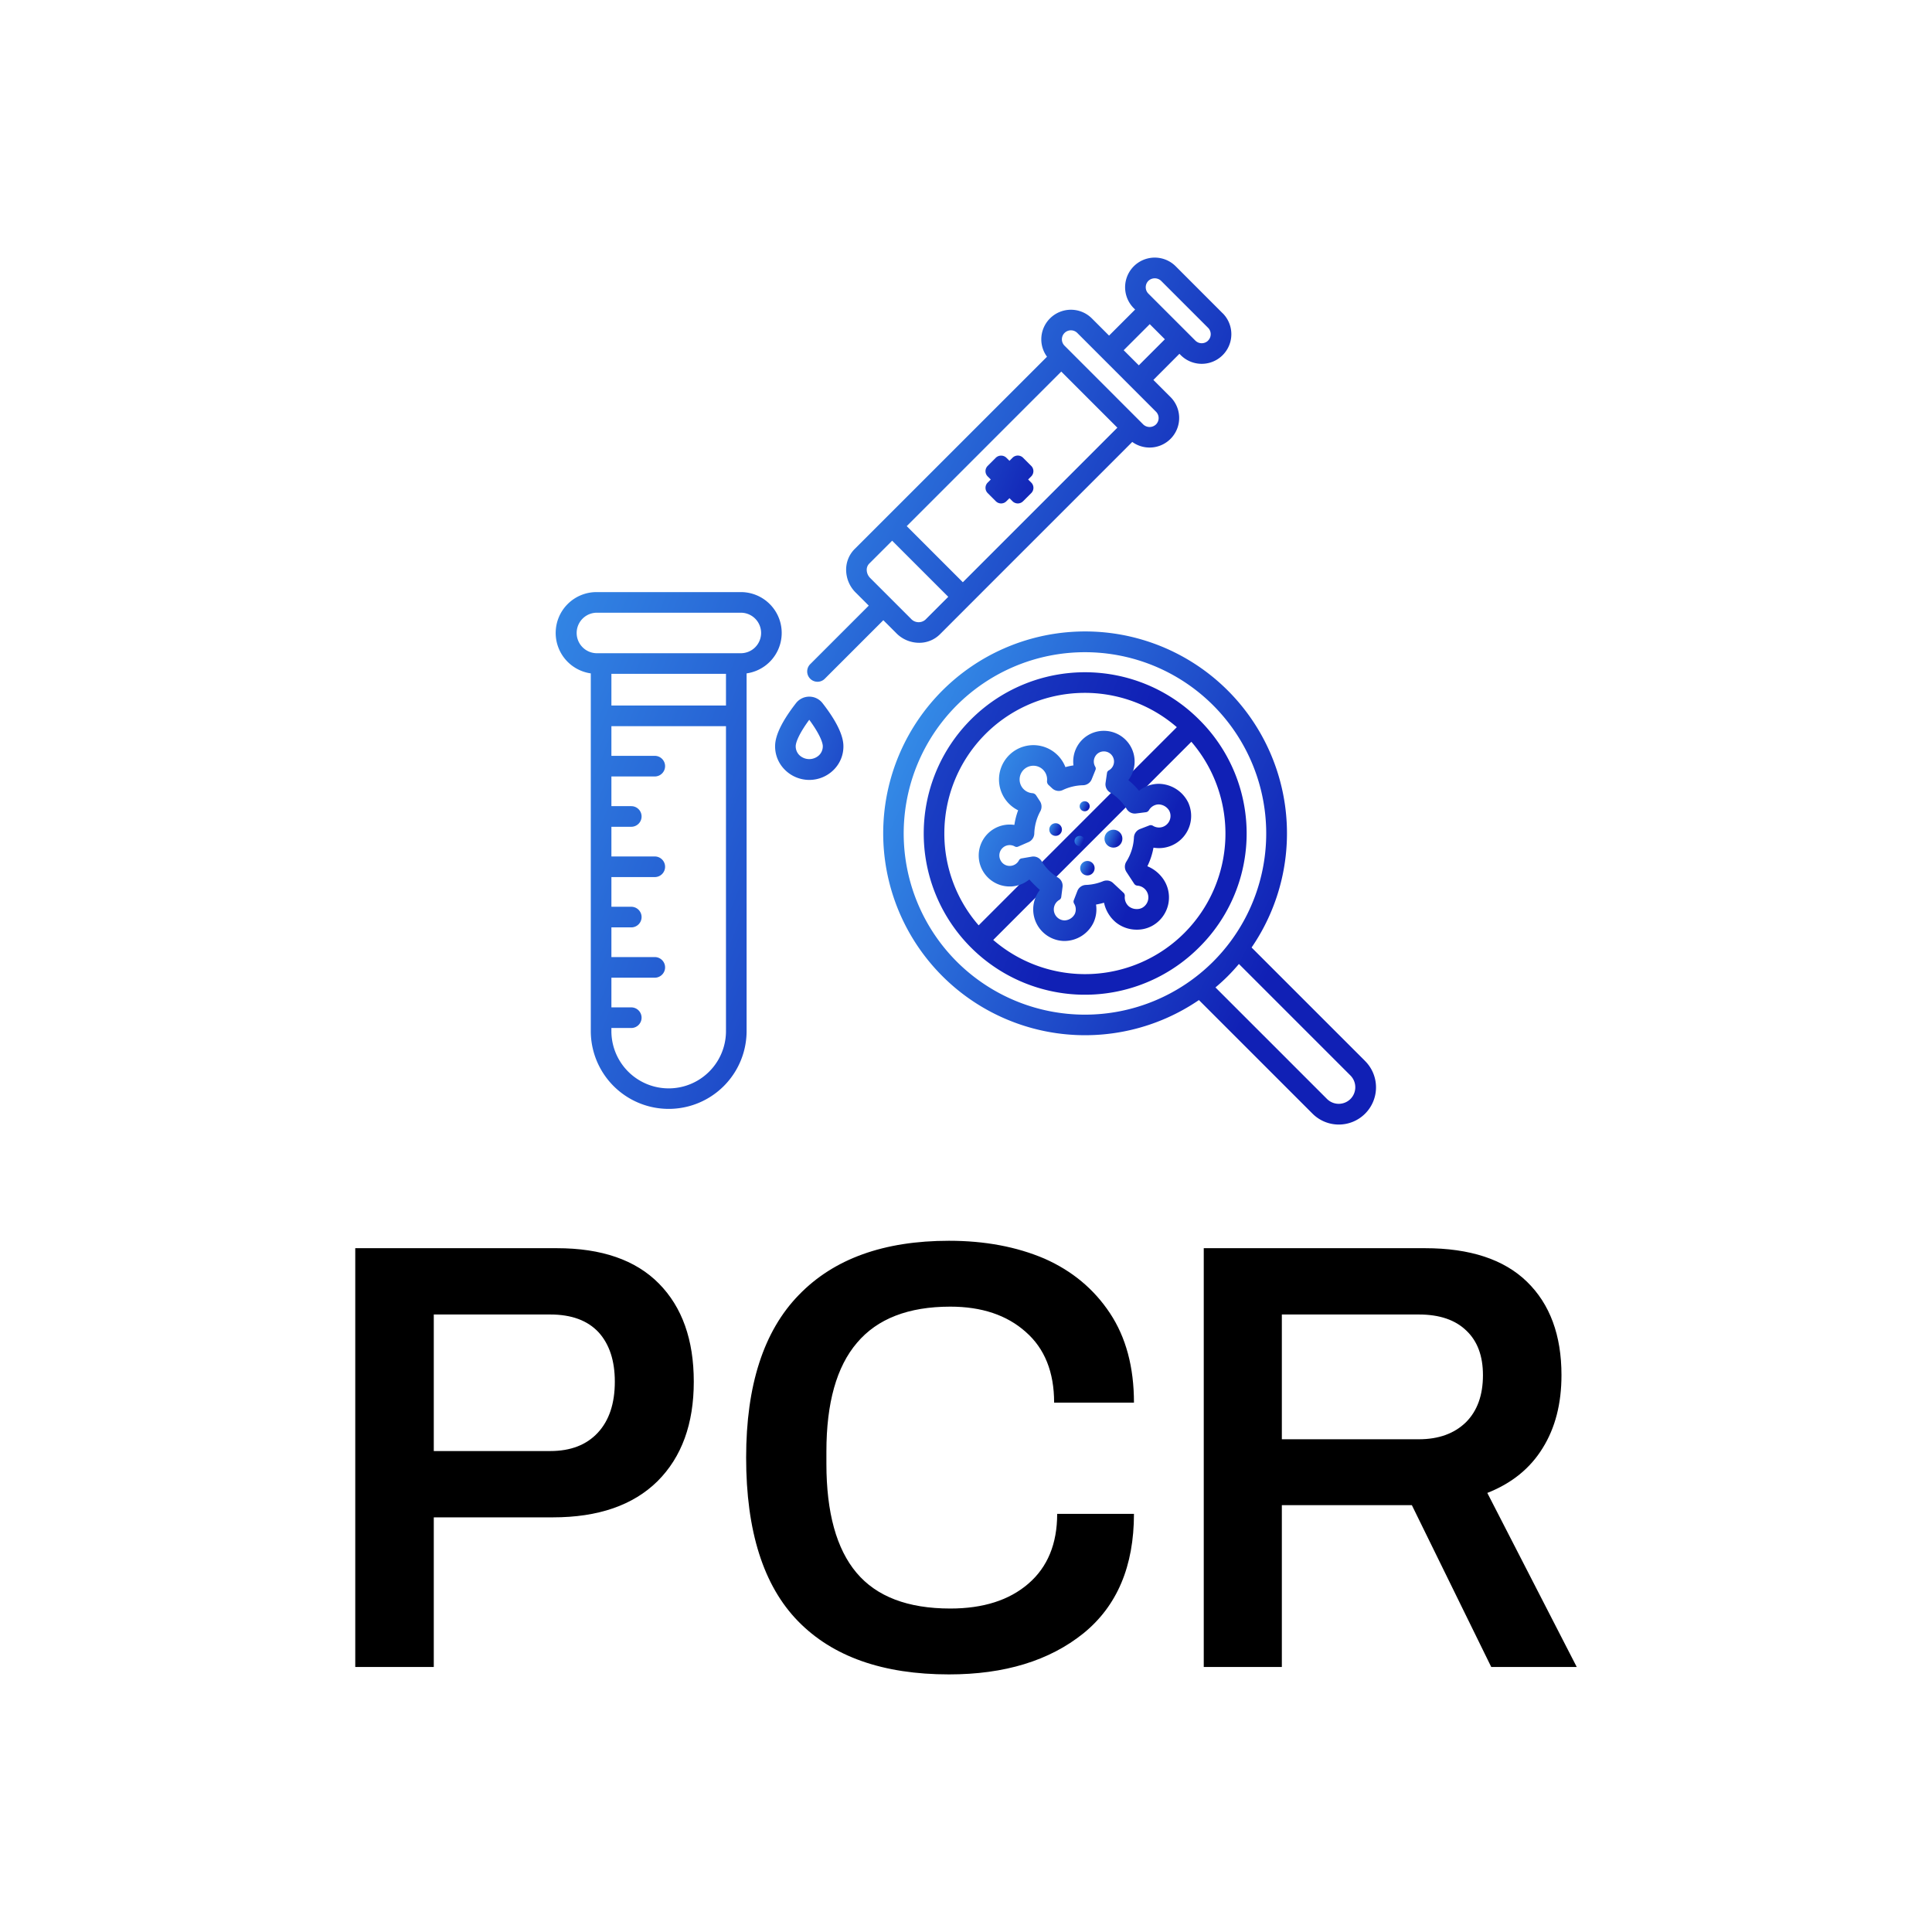 <svg data-v-fde0c5aa="" xmlns="http://www.w3.org/2000/svg" viewBox="0 0 300 300" class="iconAbove"><!----><defs data-v-fde0c5aa=""><!----></defs><rect data-v-fde0c5aa="" fill="transparent" x="0" y="0" width="300px" height="300px" class="logo-background-square"></rect><defs data-v-fde0c5aa=""><!----></defs><g data-v-fde0c5aa="" id="fe6eaf2a-5ddb-4e11-a31a-26b4584ff672" fill="#000000" transform="matrix(6.774,0,0,6.774,48.458,175.596)"><path d="M0.99 12.29L0.99 2.69L5.61 2.69L5.61 2.69Q7.15 2.69 7.95 3.50L7.95 3.50L7.95 3.50Q8.75 4.31 8.75 5.75L8.75 5.75L8.75 5.75Q8.75 7.20 7.92 8.03L7.92 8.03L7.92 8.03Q7.08 8.86 5.52 8.86L5.52 8.86L2.79 8.86L2.79 12.29L0.99 12.29ZM2.79 7.34L5.46 7.34L5.46 7.34Q6.16 7.34 6.55 6.92L6.55 6.92L6.55 6.92Q6.94 6.50 6.94 5.75L6.94 5.75L6.94 5.75Q6.94 5.03 6.57 4.62L6.57 4.62L6.57 4.62Q6.19 4.21 5.46 4.21L5.46 4.21L2.79 4.21L2.79 7.34ZM14.60 12.46L14.60 12.46Q12.33 12.46 11.14 11.24L11.14 11.24L11.14 11.24Q9.95 10.02 9.95 7.49L9.95 7.49L9.95 7.49Q9.95 5.00 11.16 3.76L11.16 3.76L11.16 3.76Q12.36 2.52 14.60 2.52L14.60 2.52L14.60 2.52Q15.83 2.52 16.79 2.93L16.79 2.93L16.79 2.93Q17.74 3.35 18.29 4.18L18.29 4.18L18.29 4.18Q18.84 5.01 18.84 6.23L18.84 6.23L17.01 6.23L17.01 6.23Q17.01 5.18 16.36 4.61L16.36 4.61L16.36 4.61Q15.71 4.03 14.63 4.03L14.63 4.03L14.63 4.03Q13.19 4.03 12.49 4.86L12.49 4.86L12.49 4.86Q11.79 5.68 11.79 7.35L11.79 7.35L11.79 7.63L11.79 7.63Q11.79 9.31 12.48 10.13L12.48 10.13L12.48 10.13Q13.17 10.95 14.63 10.95L14.63 10.95L14.63 10.95Q15.76 10.95 16.42 10.38L16.42 10.38L16.42 10.38Q17.08 9.81 17.08 8.78L17.08 8.78L18.84 8.78L18.84 8.78Q18.84 10.58 17.68 11.52L17.68 11.52L17.68 11.52Q16.51 12.46 14.60 12.46L14.60 12.46ZM20.44 12.29L20.44 2.69L25.51 2.69L25.51 2.69Q27.06 2.69 27.85 3.46L27.85 3.46L27.85 3.46Q28.64 4.23 28.64 5.60L28.64 5.60L28.64 5.60Q28.64 6.58 28.21 7.27L28.21 7.27L28.21 7.27Q27.78 7.97 26.94 8.30L26.94 8.30L28.99 12.29L27.03 12.29L25.21 8.58L22.23 8.58L22.23 12.29L20.44 12.29ZM22.23 7.07L25.37 7.07L25.37 7.07Q26.05 7.07 26.45 6.68L26.45 6.68L26.45 6.68Q26.84 6.29 26.84 5.60L26.84 5.60L26.84 5.60Q26.84 4.94 26.46 4.58L26.46 4.58L26.46 4.58Q26.08 4.21 25.37 4.21L25.37 4.21L22.23 4.21L22.23 7.07Z"></path></g><defs data-v-fde0c5aa=""><linearGradient data-v-fde0c5aa="" gradientTransform="rotate(25)" id="c90e4520-326d-4968-9980-fb05638acce4" x1="0%" y1="0%" x2="100%" y2="0%"><stop data-v-fde0c5aa="" offset="0%" stop-color="#399AEE" stop-opacity="1"></stop><stop data-v-fde0c5aa="" offset="100%" stop-color="#1020B5" stop-opacity="1"></stop></linearGradient></defs><g data-v-fde0c5aa="" id="8d4cf154-a108-42f7-8e94-042251c0c6fd" stroke="none" fill="url(#c90e4520-326d-4968-9980-fb05638acce4)" transform="matrix(1.067,0,0,1.067,81.601,38.614)"><path d="M41.292 75.81h.002-.002z"></path><circle cx="80.649" cy="86.204" r=".75"></circle><path d="M41.292 75.81h.002-.002zM101.454 9.4l-6.832-6.837a4.312 4.312 0 1 0-6.1 6.1l.194.194-3.793 3.793-2.5-2.5a4.312 4.312 0 0 0-7.361 3.049 4.266 4.266 0 0 0 .832 2.525L47.9 43.709a4.248 4.248 0 0 0-1.236 3.191 4.681 4.681 0 0 0 1.387 3.148l1.9 1.9-8.5 8.5a1.5 1.5 0 1 0 2.121 2.121l8.5-8.5 1.9 1.9a4.678 4.678 0 0 0 3.306 1.387 4.26 4.26 0 0 0 3.034-1.237l4.395-4.4L88.3 28.126a4.305 4.305 0 0 0 5.573-6.526l-2.5-2.5 3.79-3.8.193.194a4.312 4.312 0 0 0 6.1-6.1zM58.187 54a1.5 1.5 0 0 1-2.1-.149l-5.918-5.918a1.692 1.692 0 0 1-.51-1.133 1.275 1.275 0 0 1 .36-.964l3.338-3.336 8.165 8.164zm5.456-5.456l-8.165-8.165 22.489-22.493 8.165 8.165zm28.109-24.82a1.31 1.31 0 0 1 0 1.855 1.344 1.344 0 0 1-1.856 0L78.444 14.12a1.312 1.312 0 0 1 0-1.855 1.315 1.315 0 0 1 1.856 0zm-2.5-6.747l-2.2-2.2 3.793-3.793 2.2 2.2zm10.085-3.6a1.315 1.315 0 0 1-1.856 0L90.645 6.54a1.312 1.312 0 0 1 0-1.855 1.344 1.344 0 0 1 1.856 0l6.832 6.832a1.314 1.314 0 0 1 0 1.856z"></path><path d="M73.146 33.591l.449-.449a1.083 1.083 0 0 0 0-1.531l-1.187-1.187a1.084 1.084 0 0 0-1.531 0l-.448.449-.451-.45a1.109 1.109 0 0 0-1.531 0l-1.188 1.188a1.08 1.08 0 0 0 0 1.531l.45.45-.447.448a1.078 1.078 0 0 0 0 1.532l1.186 1.187a1.083 1.083 0 0 0 1.531 0l.449-.448.449.449a1.085 1.085 0 0 0 1.53 0l1.193-1.189a1.083 1.083 0 0 0 0-1.531zM43.223 66.138a2.443 2.443 0 0 0-3.859 0c-1.973 2.536-3 4.608-3.04 6.159a4.781 4.781 0 0 0 1.376 3.494 5.021 5.021 0 0 0 7.2 0 4.785 4.785 0 0 0 1.362-3.491c-.044-1.555-1.062-3.627-3.039-6.162zm-.484 7.562a2.088 2.088 0 0 1-2.892 0 1.812 1.812 0 0 1-.525-1.318c.018-.6.553-1.9 1.971-3.823 1.418 1.926 1.953 3.226 1.971 3.823a1.813 1.813 0 0 1-.525 1.318z"></path><path d="M31.338 49.978h-21a5.946 5.946 0 0 0-5.947 5.947A5.944 5.944 0 0 0 9.5 61.808v52.146a11.338 11.338 0 0 0 22.675 0V61.807a5.944 5.944 0 0 0-.836-11.829zm-2.164 63.976a8.338 8.338 0 0 1-16.675 0v-.54h2.892a1.5 1.5 0 0 0 0-3H12.5v-4.321h6.312a1.5 1.5 0 0 0 0-3H12.5v-4.321h2.892a1.5 1.5 0 0 0 0-3H12.5v-4.321h6.312a1.5 1.5 0 1 0 0-3H12.5V84.13h2.892a1.5 1.5 0 0 0 0-3H12.5v-4.321h6.312a1.5 1.5 0 1 0 0-3H12.5v-4.322h16.674zm0-47.467H12.5v-4.614h16.674zm5.111-10.561a2.947 2.947 0 0 1-2.947 2.947h-21a2.948 2.948 0 0 1 0-5.895h21a2.946 2.946 0 0 1 2.947 2.947zM98.01 68.516a23.465 23.465 0 1 0 0 33.183 23.31 23.31 0 0 0 0-33.183zM60.953 85.107a20.444 20.444 0 0 1 33.832-15.471L65.946 98.474a20.3 20.3 0 0 1-4.993-13.367zm34.936 14.471a20.431 20.431 0 0 1-27.821 1.022L96.9 71.76a20.478 20.478 0 0 1-1.011 27.818z"></path><path d="M122.179 118.211L105.665 101.7A29.38 29.38 0 1 0 98 109.349l16.514 16.514a5.414 5.414 0 1 0 7.661-7.652zM62.766 103.76a26.379 26.379 0 1 1 37.3 0 26.407 26.407 0 0 1-37.3 0zm57.292 19.981a2.421 2.421 0 0 1-3.419 0l-16.231-16.23c.61-.517 1.207-1.055 1.782-1.63s1.114-1.171 1.634-1.783l16.23 16.231a2.428 2.428 0 0 1 .004 3.412z"></path><path d="M96.375 80.472a4.847 4.847 0 0 0-4.215-2.593q-.16 0-.318.012a4.715 4.715 0 0 0-2.564 1l-.129-.158a10.241 10.241 0 0 0-1.421-1.388 4.468 4.468 0 0 0-3.328-7.171 4.04 4.04 0 0 0-.246-.007 4.441 4.441 0 0 0-3.869 2.261 4.515 4.515 0 0 0-.544 2.77 9.912 9.912 0 0 0-1.171.25 5 5 0 1 0-6.879 6.286 10.387 10.387 0 0 0-.548 2.125 4.548 4.548 0 0 0-.67-.05 4.505 4.505 0 0 0-.026 9.01h.193a4.558 4.558 0 0 0 2.682-1.019 19.517 19.517 0 0 0 1.533 1.527 4.6 4.6 0 0 0 3.464 7.423h.158a4.72 4.72 0 0 0 4.2-2.71 4.619 4.619 0 0 0 .351-2.589 10.229 10.229 0 0 0 1.161-.269 5.126 5.126 0 0 0 1.708 2.848 4.829 4.829 0 0 0 3.073 1.074 4.605 4.605 0 0 0 2.157-.518 4.72 4.72 0 0 0 1.41-7.21 5.191 5.191 0 0 0-2.039-1.5 10.307 10.307 0 0 0 .89-2.708 4.682 4.682 0 0 0 4.991-6.7zM92.6 84.186a1.674 1.674 0 0 1-1.291-.2.616.616 0 0 0-.318-.091.582.582 0 0 0-.209.039l-1.345.52a1.391 1.391 0 0 0-.894 1.226 7.266 7.266 0 0 1-1.11 3.534 1.385 1.385 0 0 0 .026 1.5l1.122 1.713a.611.611 0 0 0 .47.271 1.719 1.719 0 0 1 .665 3.24 1.619 1.619 0 0 1-.747.166 1.824 1.824 0 0 1-1.14-.369 1.72 1.72 0 0 1-.613-1.5.6.6 0 0 0-.187-.5L85.5 92.307a1.331 1.331 0 0 0-.916-.357 1.461 1.461 0 0 0-.552.11 7.252 7.252 0 0 1-2.5.535 1.381 1.381 0 0 0-1.226.895l-.512 1.324a.559.559 0 0 0 .046.5 1.6 1.6 0 0 1 .095 1.507 1.756 1.756 0 0 1-1.457.935h-.042a1.6 1.6 0 0 1-.755-2.984.569.569 0 0 0 .284-.417l.187-1.455a1.391 1.391 0 0 0-.646-1.368 7.175 7.175 0 0 1-1.768-1.515 7.053 7.053 0 0 1-.639-.893 1.394 1.394 0 0 0-1.43-.645l-1.479.254a.526.526 0 0 0-.378.276 1.512 1.512 0 0 1-1.3.815h-.065a1.463 1.463 0 0 1-1.289-.77A1.505 1.505 0 0 1 71.215 87a.525.525 0 0 0 .465.022l1.507-.656a1.4 1.4 0 0 0 .854-1.226 7.267 7.267 0 0 1 .87-3.25 1.436 1.436 0 0 0-.04-1.472l-.564-.863a.714.714 0 0 0-.549-.315 2.005 2.005 0 0 1-1.636-1.091 2 2 0 1 1 3.775-.7.709.709 0 0 0 .217.592l.529.494a1.411 1.411 0 0 0 .96.381 1.338 1.338 0 0 0 .581-.131 7.239 7.239 0 0 1 2.963-.7 1.388 1.388 0 0 0 1.252-.875l.551-1.36a.511.511 0 0 0-.036-.455 1.478 1.478 0 0 1-.01-1.5 1.427 1.427 0 0 1 1.254-.731h.082a1.471 1.471 0 0 1 .651 2.754.521.521 0 0 0-.267.379l-.209 1.444a1.391 1.391 0 0 0 .649 1.392 7.176 7.176 0 0 1 1.788 1.528 6.977 6.977 0 0 1 .633.883 1.393 1.393 0 0 0 1.369.651l1.439-.184a.6.6 0 0 0 .439-.3 1.682 1.682 0 0 1 1.339-.833.87.87 0 0 1 .089 0 1.853 1.853 0 0 1 1.524.92 1.681 1.681 0 0 1-1.084 2.388z"></path><circle cx="85.562" cy="85.861" r="1.303"></circle><circle cx="81.772" cy="90.158" r="1.054"></circle><circle cx="77.145" cy="84.534" r=".922"></circle><circle cx="80.649" cy="86.204" r=".75"></circle><circle cx="81.376" cy="81.146" r=".732"></circle></g><!----></svg>